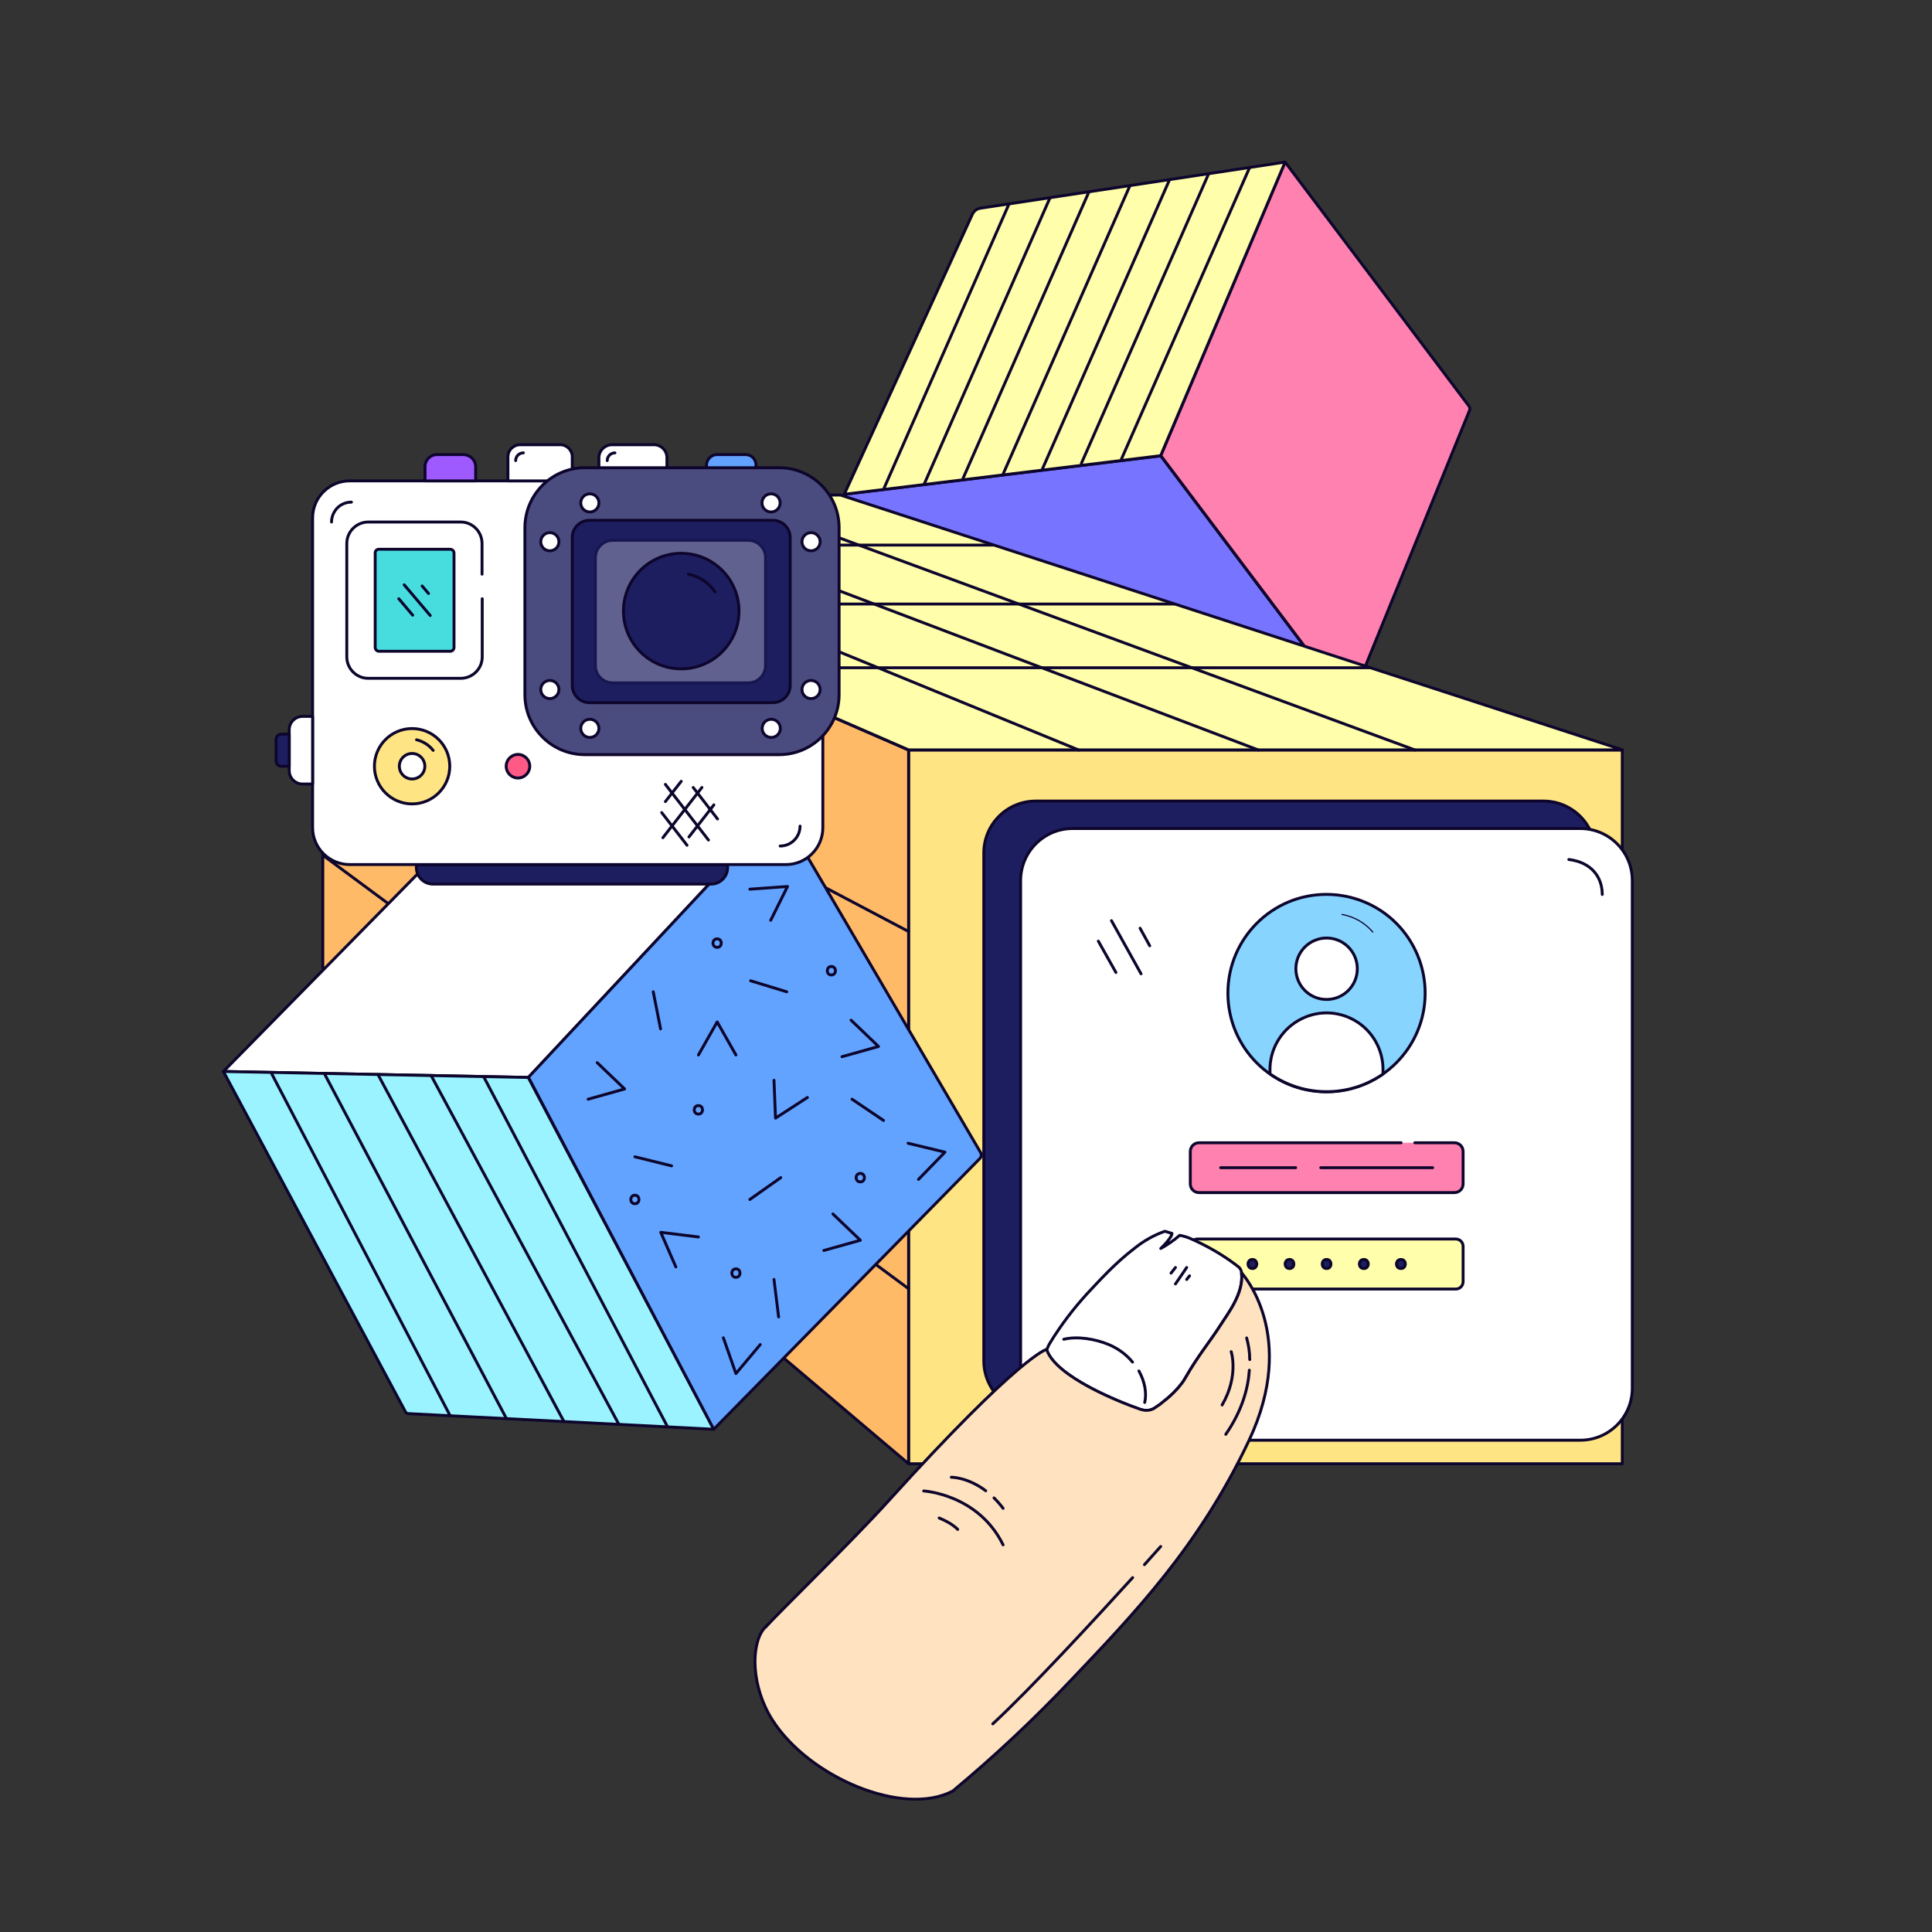 <?xml version="1.0" encoding="utf-8"?>
<!-- Generator: Adobe Illustrator 26.3.1, SVG Export Plug-In . SVG Version: 6.00 Build 0)  -->
<svg version="1.1" id="Layer_1" xmlns="http://www.w3.org/2000/svg" xmlns:xlink="http://www.w3.org/1999/xlink" x="0px" y="0px"
	 viewBox="0 0 1000 1000" style="enable-background:new 0 0 1000 1000;" xml:space="preserve">
<rect x="0" y="0" width="1000" height="1000" fill="#333333" stroke="none"/>
<style type="text/css">
	.st0{fill:none;}
	.st1{fill:#7774FF;stroke:#0D052C;stroke-width:1.5;stroke-linecap:round;stroke-linejoin:round;}
	.st2{fill:#FF81AF;stroke:#0D052C;stroke-width:1.5;stroke-linecap:round;stroke-linejoin:round;}
	.st3{fill:#FFFEAA;stroke:#0D052C;stroke-width:1.5;stroke-linecap:round;stroke-linejoin:round;}
	.st4{fill:none;stroke:#0D052C;stroke-width:1.5;stroke-linecap:round;stroke-linejoin:round;}
	.st5{fill:#FFE483;stroke:#0D052C;stroke-width:1.5;stroke-linecap:round;stroke-linejoin:round;}
	.st6{fill:#FFBA68;stroke:#0D052C;stroke-width:1.5;stroke-linecap:round;stroke-linejoin:round;}
	.st7{fill:#1D1E5F;stroke:#0D052C;stroke-width:1.5;stroke-linecap:round;stroke-linejoin:round;}
	.st8{fill:#FFFFFF;stroke:#0D052C;stroke-width:1.5;stroke-linecap:round;stroke-linejoin:round;}
	.st9{fill:#87D4FF;stroke:#0D052C;stroke-width:1.5;stroke-linecap:round;stroke-linejoin:round;}
	.st10{fill:none;stroke:#0D052C;stroke-width:0.6;stroke-linecap:round;stroke-linejoin:round;}
	.st11{fill:#9AF3FF;stroke:#0D052C;stroke-width:1.5;stroke-linecap:round;stroke-linejoin:round;}
	.st12{fill:#62A3FF;stroke:#0D052C;stroke-width:1.5;stroke-linecap:round;stroke-linejoin:round;}
	.st13{fill:#FFE2BF;stroke:#0D052C;stroke-width:1.5;stroke-linecap:round;stroke-linejoin:round;}
	.st14{fill:#9E59FF;stroke:#0D052C;stroke-width:1.5;stroke-linecap:round;stroke-linejoin:round;}
	.st15{fill:#FF5986;stroke:#0D052C;stroke-width:1.5;stroke-linecap:round;stroke-linejoin:round;}
	.st16{opacity:0.2;}
	.st17{fill:#FFFFFF;stroke:#0D052C;stroke-width:1.5;stroke-linecap:round;stroke-linejoin:round;stroke-miterlimit:4;}
	.st18{opacity:0.3;}
	.st19{fill:#47DDDF;stroke:#0D052C;stroke-width:1.5;stroke-linecap:round;stroke-linejoin:round;}
</style>
<g id="All-Scenes">
	<g id="Password">
		<rect id="BG" class="st0" width="1000" height="1000"/>
		<g id="Group" transform="translate(465.688, 101.111)">
			
				<g id="Shapes-_x2F_-colored-cube-with-lines" transform="translate(136.244, 136.313) rotate(-37) translate(-136.244, -136.313) ">
				<g transform="translate(-7.266, -25.445)">
					<path id="violet_part" class="st1" d="M143.5,159.9l0,162.1L1.8,237.3c-0.7-0.4-1.1-1.2-1.1-2l0-158.1L143.5,159.9z"/>
					<path id="pink_part" class="st2" d="M286.4,77.2l0,158.1c0,0.8-0.4,1.6-1.1,2l-141.7,84.6l0-162.1L286.4,77.2z"/>
					<path id="yellow_part" class="st3" d="M286.4,77.2l-142.9,82.6L0.7,77.2L141,1.3c1.6-0.8,3.4-0.8,5,0L286.4,77.2z"/>
					<g id="lines" transform="translate(18.166, 8.179)">
						<line id="Path" class="st4" x1="0.7" y1="79" x2="141.1" y2="0.3"/>
						<line id="Path_00000098910081656580500620000015976942433548475576_" class="st4" x1="18.6" y1="89.8" x2="160" y2="10.5"/>
						<line id="Path_00000008151250832316743340000006376432485370510232_" class="st4" x1="36.5" y1="99.5" x2="177.9" y2="20.2"/>
						
							<line id="Path_00000062910079151567026570000010570530018069024959_" class="st4" x1="54.4" y1="110.2" x2="196.8" y2="30.4"/>
						<line id="Path_00000019662321744584894980000017127862742578827950_" class="st4" x1="72.3" y1="120.3" x2="215" y2="40.3"/>
						
							<line id="Path_00000130605985328515536520000000337706988517904802_" class="st4" x1="90.2" y1="130.1" x2="232.5" y2="50.3"/>
						
							<line id="Path_00000109023667204871753620000013358581770296339840_" class="st4" x1="108.1" y1="140.8" x2="251.9" y2="60.2"/>
					</g>
				</g>
			</g>
		</g>
		<g id="Group_00000036242182525281425050000017728652143385648787_" transform="translate(214, 216)">
			<g id="Shapes-_x2F_-three-dimensional-square-_x28_3_x29_" transform="translate(-48.417, 38.733)">
				<rect id="yellow_square" x="304.7" y="133.5" class="st5" width="369.4" height="369.4"/>
				<path id="orange_part" class="st6" d="M1.5,245.8V1.5l303.2,132v369.4L1.8,246.5C1.6,246.3,1.5,246.1,1.5,245.8z"/>
				<path id="light_yellow_part" class="st3" d="M1.5,1.5h267.4c0.2,0,0.3,0,0.5,0l404.8,131.9H304.7L1.5,1.5z"/>
				<g id="side_grid" transform="translate(0, 27.113)">
					<line id="Path_00000139256505365232246880000008269140976442490247_" class="st4" x1="1.5" y1="40.4" x2="304.7" y2="200.3"/>
					<line id="Path_00000024687952012785343830000003778742753251791517_" class="st4" x1="1.5" y1="106.4" x2="304.7" y2="286.4"/>
					<line id="Path_00000092418739577450266350000004456538163793969846_" class="st4" x1="1.5" y1="160.8" x2="304.7" y2="385.2"/>
					<line id="Path_00000128479356246287744680000016112221822593719743_" class="st4" x1="61" y1="269.5" x2="61" y2="0.3"/>
					
						<line id="Path_00000139997183865062157080000001428805811463871677_" class="st4" x1="131.1" y1="328.8" x2="131.1" y2="30.8"/>
					
						<line id="Path_00000183947944860881901980000017203887619353565334_" class="st4" x1="206.9" y1="392.9" x2="206.9" y2="63.8"/>
				</g>
				<g id="top_grid" transform="translate(60.037, 0)">
					<line id="Path_00000136369421270159559170000012055363279356524716_" class="st4" x1="506.9" y1="133.5" x2="148.6" y2="1.5"/>
					<line id="Path_00000072976425268367790870000009730442872786797468_" class="st4" x1="78.3" y1="1.5" x2="425.8" y2="133.5"/>
					<line id="Path_00000108283484788472961930000010125638715591371137_" class="st4" x1="10.8" y1="1.5" x2="332.8" y2="133.5"/>
					<line id="Path_00000110434176307897813710000008271296341914023319_" class="st4" x1="1" y1="27.4" x2="288.1" y2="27.4"/>
					<line id="Path_00000161611492904034924350000003367879419059849604_" class="st4" x1="71.1" y1="57.9" x2="382.2" y2="57.9"/>
					<line id="Path_00000113353838207347367390000004474811188532055176_" class="st4" x1="146.8" y1="90.9" x2="483.4" y2="90.9"/>
				</g>
			</g>
		</g>
		<g id="Group_00000108273648949430097540000003588024542615821494_" transform="translate(495, 398)">
			<g id="profile" transform="translate(13.31, 15.73)">
				<path id="shadow" class="st7" d="M27.8,0.9h262.8c14.8,0,26.9,12,26.9,26.9v262.8c0,14.8-12,26.9-26.9,26.9H27.8
					c-14.8,0-26.9-12-26.9-26.9V27.8C0.9,12.9,12.9,0.9,27.8,0.9z"/>
				<g id="profile-2" transform="translate(19.36, 14.52)">
					<g id="square_frame">
						<path id="square_frame-2" class="st8" d="M27.5,0.6h262.8c14.8,0,26.9,12,26.9,26.9v262.8c0,14.8-12,26.9-26.9,26.9H27.5
							c-14.8,0-26.9-12-26.9-26.9V27.4C0.7,12.6,12.7,0.6,27.5,0.6z"/>
						<g id="line" transform="translate(18.15, 15.73)">
							<path id="Path_00000023981041240490931700000005538332133942105751_" class="st4" d="M19.5,286.6c-11.6-1.5-18.4-9.9-18.4-19
								"/>
							<path id="Path_00000168081632797694152660000006381298370744664250_" class="st4" d="M266.2,0.9c11.6,1.4,17.3,9,17.3,18.1"
								/>
						</g>
					</g>
					<g id="profile-3" transform="translate(107.69, 33.88)">
						<g id="blue_circle">
							<path id="blue_circle-2" class="st9" d="M102.3,51.9c0,28.2-22.9,51.1-51.1,51.1s-51-22.9-51-51.1S23,0.8,51.2,0.8
								c13.6,0,26.6,5.4,36.1,14.9S102.3,38.3,102.3,51.9L102.3,51.9z"/>
							<path id="line-2" class="st10" d="M59.3,11.2c6.2,1.1,11.8,4.3,15.9,9.1"/>
						</g>
						<g id="man_figure" transform="translate(21.78, 22.99)">
							<path id="Path_00000119809134246643895450000003559887503644929935_" class="st8" d="M58.7,69.1v1.7
								C41.1,83,17.8,83,0.2,70.7V69C0,58.5,5.5,48.6,14.7,43.2s20.4-5.4,29.6,0S58.9,58.5,58.7,69.1L58.7,69.1z"/>
							<circle id="Oval" class="st8" cx="29.5" cy="16.3" r="15.9"/>
						</g>
					</g>
					<g id="password_box" transform="translate(88.33, 212.96)">
						<path id="rectangle_box" class="st3" d="M3.8,0.1h133.7c2.1,0,3.8,1.7,3.8,3.8v18.3c0,2.1-1.7,3.8-3.8,3.8H3.8
							C1.7,26,0,24.3,0,22.2V3.9C0,1.8,1.7,0.1,3.8,0.1z"/>
						<g id="dots_password" transform="translate(29.04, 9.68)">
							<path id="Path_00000097458792826318707500000005166470276971519878_" class="st7" d="M3.2,5.7c3,0,3-4.7,0-4.7
								S0.2,5.7,3.2,5.7z"/>
							<path id="Path_00000171713735400062437920000009707899235833141127_" class="st7" d="M22.4,5.7c3,0,3-4.7,0-4.7
								S19.4,5.7,22.4,5.7z"/>
							<path id="Path_00000085942688356922534710000006848162170197311423_" class="st7" d="M41.6,5.7c3,0,3-4.7,0-4.7
								S38.6,5.7,41.6,5.7z"/>
							<path id="Path_00000134942013143096706930000006484588353080773293_" class="st7" d="M60.9,5.7c3,0,3-4.7,0-4.7
								C57.8,1,57.8,5.7,60.9,5.7z"/>
							<path id="Path_00000139269466167839750230000002999690454950507929_" class="st7" d="M80.1,5.7c3,0,3-4.7,0-4.7
								C77,1,77,5.7,80.1,5.7z"/>
						</g>
					</g>
					<g id="login_box" transform="translate(88.33, 162.14)">
						<path id="rectangle" class="st2" d="M116.3,1.1h20.5c2.5,0,4.5,2,4.5,4.5v16.8c0,2.5-2,4.5-4.5,4.5H4.6c-2.5,0-4.5-2-4.5-4.5
							V5.6c0-2.5,2-4.5,4.5-4.5h104.6"/>
						<g id="text_line_inside" transform="translate(15.73, 13.31)">
							<line id="Path_00000118392318896014307400000006952864978925238199_" class="st4" x1="51.9" y1="0.7" x2="109.8" y2="0.7"/>
							<line id="Path_00000039123024428710330050000013495802107584339107_" class="st4" x1="0.1" y1="0.7" x2="38.9" y2="0.7"/>
						</g>
					</g>
					<g id="line-3" transform="translate(39.93, 47.19)">
						<line id="Path_00000158744384368494090610000015796336247496956857_" class="st4" x1="0.9" y1="11.7" x2="10" y2="27.9"/>
						<line id="Path_00000017478373304994537510000018115602693019327875_" class="st4" x1="7.7" y1="1.1" x2="23" y2="28.6"/>
						<line id="Path_00000027564077836060731260000009217012395908066181_" class="st4" x1="22.5" y1="5" x2="27.5" y2="14.1"/>
					</g>
				</g>
			</g>
		</g>
		<g id="Group_00000052802337012154678600000003335432912272450211_" transform="translate(143, 410)">
			<g id="Shapes-_x2F_-cube" transform="translate(-28.167, 7.887)">
				<path id="white_cube_part" class="st8" d="M158.7,139.8l129.9-139H134.7c-0.2,0-0.4,0.1-0.5,0.2L0.8,136.7L158.7,139.8z"/>
				<path id="light_blue_cube_part" class="st11" d="M254.6,321.9l-158-8.1c-0.7,0-1.3-0.4-1.6-1L0.8,136.7l157.8,3.1L254.6,321.9z"
					/>
				<path id="blue_cube" class="st12" d="M392.5,181.6L254.6,321.9l-95.9-182.2L288.6,0.8l104.2,178
					C393.3,179.7,393.1,180.8,392.5,181.6z"/>
				<g id="texture" transform="translate(189.28, 40.56)">
					<polyline id="Path_00000161596097847911462770000015044812147738618281_" class="st4" points="76.8,87.6 67.1,70.5 57.4,87.6 
											"/>
					<polyline id="Path_00000022531235910994485130000014885499534488689840_" class="st4" points="57.4,181.8 37.9,179.4 
						45.7,197.3 					"/>
					<polyline id="Path_00000165914102093252759690000001374263230940418477_" class="st4" points="171.3,152 185,137.9 
						165.9,133.3 					"/>
					<polyline id="Path_00000181086308195987196480000013524172776300599693_" class="st4" points="122.3,188.8 141.2,183.5 
						127,169.9 					"/>
					<polyline id="Path_00000123438678069140343080000012426563701320730521_" class="st4" points="131.7,88.5 150.6,83.2 
						136.4,69.6 					"/>
					<polyline id="Path_00000058579271351542156460000012183407434501771693_" class="st4" points="96.5,100.7 97.3,120.3 
						113.8,109.6 					"/>
					<polyline id="Path_00000047779641462452468270000006318287888961182653_" class="st4" points="0.3,110.5 19.2,105.2 5,91.6 
											"/>
					<polyline id="Path_00000056417574245559339160000006764723562865080229_" class="st4" points="94.8,17.9 103.5,0.4 84,1.8 
											"/>
					<polyline id="Path_00000122700465121432603620000009838323432308332219_" class="st4" points="70.3,234 76.8,252.5 89.4,237.5 
											"/>
					<line id="Path_00000095297430730049626870000003776799872736490626_" class="st4" x1="37.8" y1="74.1" x2="34" y2="54.9"/>
					<line id="Path_00000123420790763409133870000009870446289788780186_" class="st4" x1="43.5" y1="145" x2="24.5" y2="140.3"/>
					
						<line id="Path_00000074400432219099119670000007863381947358758067_" class="st4" x1="153.2" y1="121.5" x2="136.9" y2="110.5"/>
					<line id="Path_00000051363435908619766630000002096495663123805083_" class="st4" x1="100" y1="151.1" x2="84" y2="162.4"/>
					<line id="Path_00000062902586786730039840000016321592860427318920_" class="st4" x1="103.1" y1="54.9" x2="84.4" y2="49.2"/>
					<line id="Path_00000156578218976033814410000018112500875682681767_" class="st4" x1="98.9" y1="223.2" x2="96.5" y2="203.8"/>
					<path id="Path_00000027575189582852641120000001274530226281550214_" class="st4" d="M57.4,118.2c2.8,0,2.8-4.4,0-4.4
						C54.5,113.8,54.5,118.2,57.4,118.2z"/>
					<path id="Path_00000142170675545801582880000014691394005534320546_" class="st4" d="M67.1,31.9c2.8,0,2.8-4.4,0-4.4
						C64.2,27.5,64.2,31.9,67.1,31.9z"/>
					<path id="Path_00000103240761222185775390000012691035611105620624_" class="st4" d="M141.2,153.3c2.8,0,2.8-4.4,0-4.4
						C138.3,148.9,138.3,153.3,141.2,153.3z"/>
					<path id="Path_00000130607981483831836140000012209684595657710990_" class="st4" d="M24.5,164.6c2.8,0,2.8-4.4,0-4.4
						S21.7,164.6,24.5,164.6z"/>
					<path id="Path_00000158029007734381934880000017593293831407945111_" class="st4" d="M76.8,202.7c2.8,0,2.8-4.4,0-4.4
						S74,202.7,76.8,202.7z"/>
					<path id="Path_00000030489316552179584200000013766114924310706594_" class="st4" d="M126.2,46.2c2.8,0,2.8-4.4,0-4.4
						S123.4,46.2,126.2,46.2z"/>
				</g>
				<g id="line_00000068654189630405025630000005520733647509698974_" transform="translate(24.787, 137.453)">
					<line id="light_blue_cube_part-2" class="st4" x1="93.4" y1="177.5" x2="0.9" y2="0.2"/>
					<line id="light_blue_cube_part-3" class="st4" x1="122.5" y1="178.9" x2="28.2" y2="0.2"/>
					<line id="light_blue_cube_part-4" class="st4" x1="152.3" y1="180.5" x2="56" y2="0.8"/>
					<line id="light_blue_cube_part-5" class="st4" x1="180.7" y1="181.9" x2="83.5" y2="1.3"/>
					<line id="light_blue_cube_part-6" class="st4" x1="205.7" y1="182.8" x2="110.7" y2="1.9"/>
				</g>
			</g>
		</g>
		<g id="Group_00000125561165090011741530000009871141087047520146_" transform="translate(355, 615)">
			<g id="Objects-_x2F_-finger" transform="translate(34.927, 21.407)">
				<path id="Path_00000060031192371875998800000018066416083315612302_" class="st4" d="M207.4,92.6c-1.9,1.2-4.3,1.5-6.4,0.7
					l-0.3-0.1C202.9,93.9,205.4,93.7,207.4,92.6L207.4,92.6z"/>
				<path id="red_circle_form" class="st13" d="M103.1,290.7c-25.7,13.3-74.1-7-93.2-36.8c-11-17.2-11.3-38.6-4.5-47.2l0,0l0.9-1
					v-0.1l0.1-0.1c6.3-6,24.7-2.9,31.6,0C106.5,233.8,103.1,290.7,103.1,290.7z"/>
				<g id="nail" transform="translate(150.973, 0)">
					<path id="nail-2" class="st8" d="M91.1,49.1c-6,9.4-11.7,15.9-18.4,27.6c-0.6,1.1-1.3,2.2-2.1,3.2l-0.5,0.6c-0.8,1-1.7,2-2.6,3
						c-0.2,0.2-0.3,0.3-0.5,0.5c-0.4,0.4-0.7,0.7-1.1,1.1c-1.8,1.7-3.6,3.2-5.5,4.7l-1,0.8c-1,0.7-1.9,1.4-2.8,1.9l-0.2,0.1
						c-2.1,1.2-4.5,1.4-6.8,0.6h-0.2c-11.3-4-43.6-16.9-48.6-30.7c0.5-1.4,1.1-2.7,1.9-4c5.5-9,11.9-17.4,19-25.2
						c6-6.4,14.8-16.2,24.9-23.8c4.6-3.7,9.8-6.6,15.4-8.6L65.7,2c0.2,0.9-1.9,4.1-5.8,7.8c3.5-1.9,6.8-4.2,9.8-6.8
						c4,0.7,6.6,2.1,10.6,4c7,3.4,13.6,7.5,19.7,12.2c0.9,0.7,1.6,1.8,1.7,3c0,0.1,0,0.3,0,0.4C102.9,32.9,94.8,43.3,91.1,49.1z"/>
					<path id="line_00000053518936525076007470000014037429074944246938_" class="st4" d="M48.6,73.2c3.1,5.6,4.1,11.5,3,16.3"/>
					<path id="line-2_00000149352817944704814470000013890184188538111362_" class="st4" d="M9.7,56.8c7-1.7,16.2-0.2,23.2,2.7
						c4.8,2,9.1,5.1,12.4,9.1"/>
					<g id="lines_00000004521185306307164330000009351466201938542519_" transform="translate(64.22, 19.153)">
						<line id="Path_00000099660459240599357630000016564152335762075779_" class="st4" x1="9.1" y1="0.5" x2="3.3" y2="9"/>
						<line id="Path_00000003089911396148414020000010832126387323480494_" class="st4" x1="10.6" y1="4.8" x2="9.1" y2="6.7"/>
						<line id="Path_00000080927941370822366820000009087478024579931326_" class="st4" x1="3.3" y1="0.5" x2="1" y2="3.4"/>
					</g>
				</g>
				<g id="circles_linjes" transform="translate(13.52, 215.193)">
					<path id="Path_00000011752831999791347340000017479648608478383501_" class="st4" d="M65.9,64.7"/>
					<path id="Path_00000031183430954799899000000018424934155108388483_" class="st4" d="M72,55.7"/>
					<path id="Path_00000138531089534560044540000012702921048597231518_" class="st4" d="M34.1,17.6"/>
				</g>
				<g id="finger-2" transform="translate(5.633, 21.407)">
					<path id="finger-3_00000116229965601903787750000009901657925912180656_" class="st13" d="M0.9,184.2l-0.1,0.1
						c6.2-7,44.9-44.6,63.4-65.1c68.6-75.8,82-78.6,82-78.6s0.1,0.3,0.1,0.4c5,13.9,37.3,26.8,48.6,30.7h0.2
						c2.2,0.8,4.7,0.6,6.8-0.6L202,71c0.8-0.6,1.8-1.2,2.8-1.9c0.3-0.2,0.7-0.5,1-0.8c1.9-1.5,3.8-3,5.5-4.7
						c0.4-0.3,0.7-0.7,1.1-1.1c0.2-0.2,0.3-0.3,0.5-0.5c0.9-0.9,1.8-1.9,2.6-3c0.2-0.2,0.3-0.4,0.5-0.6c0.8-1,1.5-2.1,2.1-3.2
						c6.7-11.7,12.4-18.2,18.4-27.6c3.7-5.8,11.8-16.2,10.6-26.6c0.6,0.8,29.3,32.4,3.9,86.6c-25.7,54.7-59.5,89.8-92.4,124.4
						c-19.2,20.3-39.6,39.4-61.1,57.3"/>
					<g id="lines-2" transform="translate(236.6, 33.8)">
						<path id="Path_00000088094706566348003300000013852304182527832239_" class="st4" d="M14.5,17.6C13.9,26.5,11,38.2,2.3,50.8"
							/>
						<path id="Path_00000087390120915725328090000017671931387263871380_" class="st4" d="M13.1,0.9c1,3.6,1.6,7.4,1.6,11.2"/>
						<path id="Path_00000150094846774590409590000014400193471133617547_" class="st4" d="M5.1,8c0,0,4.1,12.5-4.7,27.6"/>
					</g>
					<g id="line-3_00000140011607828947690020000018311571393322518204_" transform="translate(118.3, 141.96)">
						<path id="Path_00000117671634881607570180000002530741458887175041_" class="st4" d="M72.4,16.8C53.3,37.8,19.8,74.2,0,92.5"
							/>
						<path id="Path_00000067953634627910935330000011730635873834801312_" class="st4" d="M86.9,0.7c0,0-3.2,3.6-8.4,9.4"/>
					</g>
					<g id="lines-3" transform="translate(82.247, 105.907)">
						<path id="Path_00000054948242156524311490000017026725466022739902_" class="st4" d="M0.3,8c0,0,28.2,1.6,41.1,27.9"/>
						<path id="Path_00000069397105300180501620000013416498666569135758_" class="st4" d="M36.7,11.6c1.7,1.7,3.3,3.5,4.7,5.4"/>
						<path id="Path_00000059305895857014979990000015188696272146541233_" class="st4" d="M14.6,0.9c0,0,8.4-0.1,17.8,7"/>
						<path id="Path_00000072970550053049748690000009644556508106581678_" class="st4" d="M8.3,22c0,0,6.3,2.4,9.6,5.9"/>
					</g>
				</g>
			</g>
		</g>
		<g id="Devices-_x2F_-gopro-camera">
			<g id="gopro-camera">
				<g id="Group-3">
					<path id="Rectangle" class="st8" d="M181,248.9h225.8c10.6,0,19.1,8.6,19.1,19.1v160.4c0,10.6-8.6,19.1-19.1,19.1H181
						c-10.6,0-19.2-8.6-19.2-19.1V268.1C161.8,257.5,170.4,248.9,181,248.9z"/>
					<path id="Path_00000109008100667488413430000004022522683036517011_" class="st4" d="M171.6,270.2c0-2.7,1.1-5.3,3-7.3
						c1.9-1.9,4.5-3,7.3-3"/>
					<path id="Path_00000106854615340291504360000012496941170056463292_" class="st4" d="M414.1,427.6c0,5.7-4.6,10.3-10.3,10.3"/>
					<path id="Path_00000052091746623668919300000013696710028804800693_" class="st8" d="M269.1,230.2H290c3.4,0,6.2,2.8,6.2,6.2
						v12.5h-33.3v-12.4c0-1.7,0.6-3.2,1.8-4.4S267.5,230.2,269.1,230.2z"/>
					<path id="Path_00000137850444501437689160000017046914418510643354_" class="st4" d="M266.9,238.4c0-2.2,1.8-4,4-4"/>
					<path id="Path_00000032640286662917296060000014740159053702751624_" class="st8" d="M316.8,230.2h21.7c3.7,0,6.7,3,6.7,6.7v12
						H310v-12C310,233.2,313.1,230.2,316.8,230.2L316.8,230.2z"/>
					<path id="Path_00000096055276118309557820000003138296793749599895_" class="st4" d="M314.3,238.4c0-2.2,1.8-4,4-4"/>
					<path id="blue_button" class="st12" d="M371.1,235.3H386c2.9,0,5.3,2.4,5.3,5.3v8.3h-25.6v-8.3
						C365.8,237.7,368.2,235.3,371.1,235.3L371.1,235.3z"/>
					<path id="violet_button" class="st14" d="M226.2,235.3h13.6c1.7,0,3.3,0.7,4.5,1.8c1.2,1.2,1.9,2.8,1.9,4.5v7.3H220v-7.3
						C219.9,238.2,222.7,235.3,226.2,235.3z"/>
					<path id="low_black_part" class="st7" d="M215.6,447.6h161v1.5c0,2.3-0.9,4.4-2.5,6s-3.8,2.5-6,2.5h-144
						c-4.7,0-8.6-3.8-8.6-8.6L215.6,447.6L215.6,447.6z"/>
					<circle id="red_button" class="st15" cx="268.1" cy="396.6" r="6.1"/>
					<path id="Rectangle_00000168799866951585456350000001882468752805171373_" class="st7" d="M302.7,242.1h100.6
						c17.1,0,31,13.9,31,31v86.5c0,17.1-13.9,31-31,31H302.7c-17.1,0-31-13.9-31-31v-86.5C271.7,256,285.6,242.1,302.7,242.1z"/>
					<g id="Rectangle-2" transform="translate(129.6, 11.9)" class="st16">
						<path id="Rectangle_00000139984416820416235070000001042828241404493184_" class="st8" d="M173.1,230.2h100.6
							c17.1,0,31,13.9,31,31v86.5c0,17.1-13.9,31-31,31H173.1c-17.1,0-31-13.9-31-31v-86.5C142.1,244.1,156,230.2,173.1,230.2z"/>
					</g>
					<circle id="Oval_00000124874516604974060030000001239945081293877912_" class="st8" cx="305.3" cy="260.3" r="4.7"/>
					<circle id="Oval_00000096737353051206761740000004981389852475582080_" class="st8" cx="284.6" cy="280.4" r="4.7"/>
					<circle id="Oval_00000139255232947258261000000016153995809692264848_" class="st8" cx="399.1" cy="260.3" r="4.7"/>
					<circle id="Oval_00000129171348632368821710000014454352427915350172_" class="st8" cx="419.8" cy="280.4" r="4.7"/>
					<circle id="Oval_00000169540008870963796080000012286241380647346094_" class="st8" cx="305.3" cy="377" r="4.7"/>
					<circle id="Oval_00000093875572436087490590000003055944351153755034_" class="st8" cx="284.6" cy="356.9" r="4.7"/>
					<ellipse id="Oval_00000003076674408526954470000005180413918126546573_" class="st17" cx="399.2" cy="377" rx="4.7" ry="4.7"/>
					<circle id="Oval_00000089532219962953027840000009811425547924273539_" class="st8" cx="419.8" cy="356.9" r="4.7"/>
					<path id="Rectangle_00000018226918834747444210000004519973285924820159_" class="st7" d="M305.1,269.3H400c5,0,9,4,9,9v76.4
						c0,5-4,9-9,9h-94.8c-5,0-9-4-9-9v-76.4C296.1,273.4,300.2,269.3,305.1,269.3z"/>
					<g id="Rectangle-3" transform="translate(166.05, 49.46)" class="st18">
						<path id="Rectangle_00000050640513738735674590000016710855248650994819_" class="st8" d="M151.1,230.2h70.1c5,0,9,4,9,9V295
							c0,5-4,9-9,9h-70.1c-5,0-9-4-9-9v-55.7C142.1,234.3,146.1,230.2,151.1,230.2z"/>
					</g>
					<circle id="Oval_00000149368522617054825450000005096351866966064801_" class="st7" cx="352.6" cy="316.3" r="29.9"/>
					<path id="Path_00000169522389085232102860000005944905456143254170_" class="st4" d="M356.3,297.2c5.6,1.1,10.6,4.4,13.8,9.2"
						/>
					<path id="Path_00000004537361523726004570000008868200397657931430_" class="st8" d="M156.6,370.8h5.2v35h-5.2
						c-3.8,0-6.9-3.1-6.9-6.9v-21.2C149.7,373.9,152.8,370.8,156.6,370.8z"/>
					<path id="Path_00000066509381822698983830000004104913606925704114_" class="st7" d="M145.6,380h4.1v16.6h-4.1
						c-1.5,0-2.7-1.2-2.7-2.7v-11.2C142.9,381.2,144.1,380,145.6,380z"/>
					<circle id="Oval_00000106112659663557952430000013620944651868176779_" class="st5" cx="213.3" cy="396.6" r="19.5"/>
					<circle id="Oval_00000095327544246252238150000000680667330901591449_" class="st8" cx="213.3" cy="396.6" r="6.6"/>
					<path id="Path_00000076583267325492785300000001680598596036470431_" class="st4" d="M215.6,382.9c3.4,0.8,6.5,2.8,8.6,5.5"/>
					<path id="frame" class="st8" d="M249.6,309.9V340c0,6.1-4.9,11-11,11.1h-48c-6.1,0-11.1-5-11.1-11.1v-58.7
						c0-6.1,5-11.1,11.1-11.1h47.9c6.1,0,11,5,11,11.1v15.9"/>
					<path id="Rectangle_00000163051600766157962590000005168965816415351482_" class="st19" d="M196.1,284.3H233c1.1,0,2,0.9,2,2
						v48.8c0,1.1-0.9,2-2,2h-36.8c-1.1,0-2-0.9-2-2v-48.8C194.1,285.2,195,284.3,196.1,284.3z"/>
					
						<line id="Path_00000173882668353453071480000008196099017430083980_" class="st4" x1="209.2" y1="302.7" x2="222.7" y2="318.6"/>
					
						<line id="Path_00000127007744778139854570000010192699746977721746_" class="st4" x1="218.5" y1="303.3" x2="221.8" y2="307.2"/>
					
						<line id="Path_00000052082396232323223860000017942106758924384427_" class="st4" x1="206.4" y1="309.9" x2="213.6" y2="318.4"/>
					<line id="Path_00000019673196370190673050000016707084573335130289_" class="st4" x1="344.4" y1="406" x2="366.7" y2="434.8"/>
					
						<line id="Path_00000167392532411285156100000013777175836000202629_" class="st4" x1="358.8" y1="407.6" x2="371.4" y2="423.9"/>
					
						<line id="Path_00000018934089015082112150000003063448878469980557_" class="st4" x1="342.5" y1="420.6" x2="355.6" y2="437.5"/>
					
						<line id="Path_00000054979532249136708280000002401044662212528267_" class="st4" x1="363.3" y1="407.6" x2="343.1" y2="433.6"/>
					
						<line id="Path_00000065055358251102645690000014290469812205014405_" class="st4" x1="352.6" y1="404.4" x2="344.4" y2="414.9"/>
					
						<line id="Path_00000180336078283722059900000005957925441161939332_" class="st4" x1="369.5" y1="416.6" x2="356.6" y2="433.2"/>
				</g>
			</g>
		</g>
	</g>
</g>
</svg>
